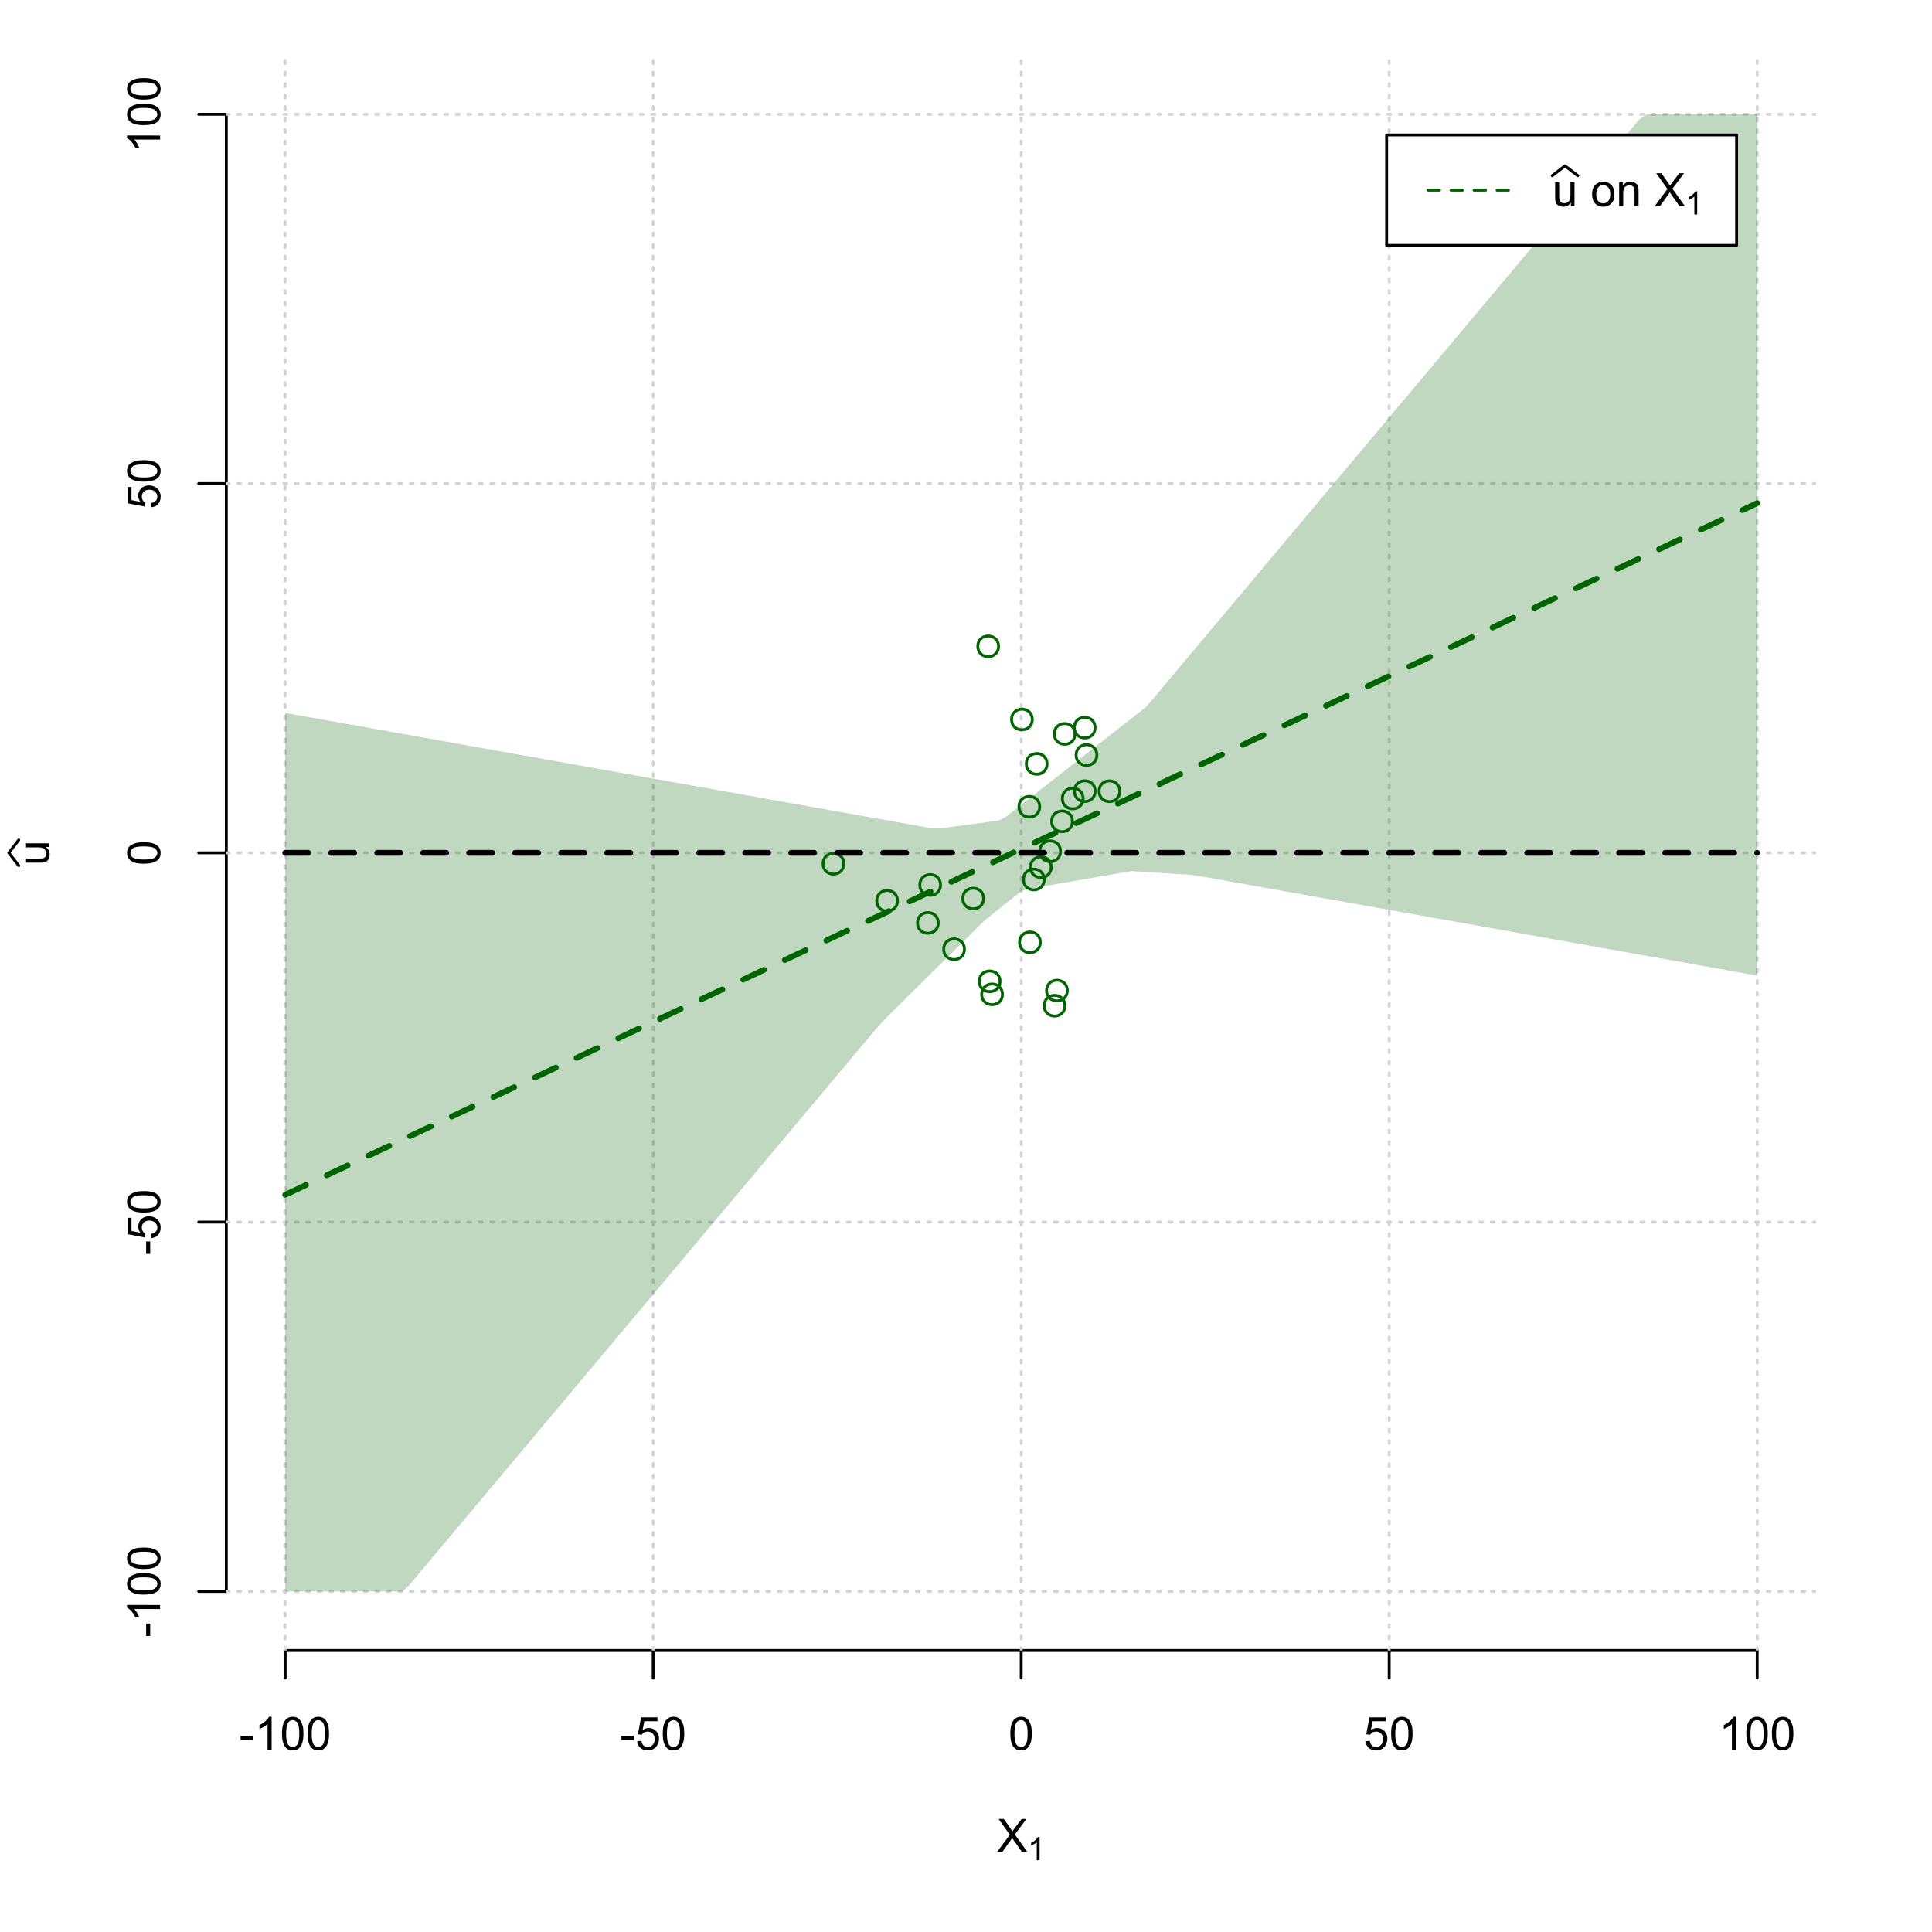 <?xml version="1.0" encoding="UTF-8"?>
<svg xmlns="http://www.w3.org/2000/svg" xmlns:xlink="http://www.w3.org/1999/xlink" width="504pt" height="504pt" viewBox="0 0 504 504" version="1.1">
<defs>
<g>
<symbol overflow="visible" id="glyph0-0">
<path style="stroke:none;" d="M 1.5 0 L 1.5 -7.5 L 7.5 -7.5 L 7.5 0 Z M 1.688 -0.188 L 7.312 -0.188 L 7.312 -7.312 L 1.688 -7.312 Z M 1.688 -0.188 "/>
</symbol>
<symbol overflow="visible" id="glyph0-1">
<path style="stroke:none;" d="M 0.055 0 L 3.375 -4.477 L 0.445 -8.59 L 1.797 -8.59 L 3.359 -6.387 C 3.68 -5.93 3.91 -5.578 4.047 -5.332 C 4.238 -5.645 4.465 -5.969 4.727 -6.312 L 6.457 -8.59 L 7.695 -8.59 L 4.676 -4.539 L 7.93 0 L 6.523 0 L 4.359 -3.062 C 4.238 -3.238 4.113 -3.43 3.984 -3.641 C 3.789 -3.324 3.652 -3.109 3.574 -2.992 L 1.418 0 Z M 0.055 0 "/>
</symbol>
<symbol overflow="visible" id="glyph0-2">
<path style="stroke:none;" d="M 0.383 -2.578 L 0.383 -3.641 L 3.621 -3.641 L 3.621 -2.578 Z M 0.383 -2.578 "/>
</symbol>
<symbol overflow="visible" id="glyph0-3">
<path style="stroke:none;" d="M 4.469 0 L 3.414 0 L 3.414 -6.719 C 3.16 -6.477 2.828 -6.234 2.414 -5.996 C 2 -5.75 1.629 -5.57 1.305 -5.449 L 1.305 -6.469 C 1.895 -6.742 2.41 -7.078 2.852 -7.477 C 3.293 -7.871 3.605 -8.254 3.789 -8.625 L 4.469 -8.625 Z M 4.469 0 "/>
</symbol>
<symbol overflow="visible" id="glyph0-4">
<path style="stroke:none;" d="M 0.5 -4.234 C 0.496 -5.246 0.602 -6.062 0.812 -6.688 C 1.02 -7.305 1.328 -7.785 1.742 -8.121 C 2.148 -8.457 2.668 -8.625 3.297 -8.625 C 3.758 -8.625 4.164 -8.531 4.512 -8.348 C 4.855 -8.16 5.141 -7.891 5.371 -7.543 C 5.594 -7.191 5.773 -6.766 5.906 -6.266 C 6.035 -5.762 6.098 -5.086 6.102 -4.234 C 6.098 -3.227 5.996 -2.414 5.789 -1.797 C 5.578 -1.176 5.266 -0.695 4.859 -0.359 C 4.445 -0.02 3.926 0.145 3.297 0.148 C 2.465 0.145 1.816 -0.148 1.348 -0.742 C 0.781 -1.457 0.496 -2.621 0.5 -4.234 Z M 1.582 -4.234 C 1.582 -2.824 1.746 -1.887 2.074 -1.418 C 2.402 -0.949 2.809 -0.715 3.297 -0.719 C 3.777 -0.715 4.184 -0.949 4.52 -1.422 C 4.848 -1.887 5.016 -2.824 5.016 -4.234 C 5.016 -5.648 4.848 -6.59 4.52 -7.055 C 4.184 -7.516 3.773 -7.746 3.289 -7.75 C 2.801 -7.746 2.414 -7.543 2.125 -7.137 C 1.762 -6.613 1.582 -5.645 1.582 -4.234 Z M 1.582 -4.234 "/>
</symbol>
<symbol overflow="visible" id="glyph0-5">
<path style="stroke:none;" d="M 0.5 -2.25 L 1.605 -2.344 C 1.684 -1.805 1.871 -1.398 2.176 -1.125 C 2.473 -0.852 2.836 -0.715 3.258 -0.719 C 3.766 -0.715 4.195 -0.906 4.547 -1.293 C 4.898 -1.672 5.074 -2.18 5.074 -2.82 C 5.074 -3.414 4.902 -3.891 4.566 -4.242 C 4.227 -4.59 3.785 -4.762 3.242 -4.766 C 2.898 -4.762 2.594 -4.684 2.32 -4.531 C 2.047 -4.375 1.832 -4.176 1.676 -3.93 L 0.688 -4.062 L 1.516 -8.473 L 5.789 -8.473 L 5.789 -7.465 L 2.359 -7.465 L 1.898 -5.156 C 2.414 -5.516 2.953 -5.695 3.523 -5.695 C 4.27 -5.695 4.902 -5.434 5.422 -4.914 C 5.934 -4.395 6.191 -3.727 6.195 -2.914 C 6.191 -2.133 5.965 -1.461 5.516 -0.898 C 4.961 -0.199 4.211 0.145 3.258 0.148 C 2.477 0.145 1.836 -0.07 1.344 -0.508 C 0.844 -0.941 0.562 -1.523 0.5 -2.25 Z M 0.5 -2.25 "/>
</symbol>
<symbol overflow="visible" id="glyph0-6">
<path style="stroke:none;" d="M 4.867 0 L 4.867 -0.914 C 4.379 -0.211 3.723 0.141 2.895 0.141 C 2.527 0.141 2.184 0.07 1.867 -0.07 C 1.547 -0.211 1.309 -0.387 1.156 -0.602 C 1 -0.812 0.895 -1.074 0.832 -1.383 C 0.785 -1.59 0.762 -1.918 0.766 -2.367 L 0.766 -6.223 L 1.82 -6.223 L 1.82 -2.773 C 1.816 -2.219 1.84 -1.848 1.887 -1.656 C 1.949 -1.379 2.09 -1.16 2.309 -1.004 C 2.523 -0.84 2.789 -0.762 3.105 -0.766 C 3.418 -0.762 3.715 -0.844 3.996 -1.008 C 4.273 -1.172 4.469 -1.391 4.586 -1.672 C 4.699 -1.949 4.758 -2.355 4.758 -2.891 L 4.758 -6.223 L 5.812 -6.223 L 5.812 0 Z M 4.867 0 "/>
</symbol>
<symbol overflow="visible" id="glyph0-7">
<path style="stroke:none;" d=""/>
</symbol>
<symbol overflow="visible" id="glyph0-8">
<path style="stroke:none;" d="M 0.398 -3.109 C 0.398 -4.262 0.719 -5.117 1.359 -5.672 C 1.895 -6.133 2.547 -6.363 3.316 -6.363 C 4.172 -6.363 4.871 -6.082 5.414 -5.52 C 5.953 -4.957 6.223 -4.184 6.227 -3.199 C 6.223 -2.398 6.102 -1.766 5.867 -1.309 C 5.625 -0.848 5.277 -0.492 4.82 -0.238 C 4.359 0.016 3.859 0.141 3.316 0.141 C 2.441 0.141 1.734 -0.137 1.203 -0.695 C 0.664 -1.254 0.398 -2.059 0.398 -3.109 Z M 1.484 -3.109 C 1.48 -2.309 1.656 -1.711 2.004 -1.32 C 2.348 -0.922 2.785 -0.727 3.316 -0.727 C 3.84 -0.727 4.273 -0.926 4.621 -1.324 C 4.969 -1.723 5.145 -2.328 5.145 -3.148 C 5.145 -3.914 4.969 -4.496 4.617 -4.895 C 4.266 -5.289 3.832 -5.488 3.316 -5.492 C 2.785 -5.488 2.348 -5.293 2.004 -4.898 C 1.656 -4.5 1.48 -3.902 1.484 -3.109 Z M 1.484 -3.109 "/>
</symbol>
<symbol overflow="visible" id="glyph0-9">
<path style="stroke:none;" d="M 0.789 0 L 0.789 -6.223 L 1.742 -6.223 L 1.742 -5.336 C 2.195 -6.02 2.855 -6.363 3.719 -6.363 C 4.09 -6.363 4.434 -6.293 4.754 -6.16 C 5.066 -6.023 5.305 -5.848 5.461 -5.633 C 5.617 -5.41 5.727 -5.152 5.789 -4.852 C 5.828 -4.656 5.848 -4.312 5.848 -3.828 L 5.848 0 L 4.793 0 L 4.793 -3.785 C 4.793 -4.215 4.75 -4.535 4.668 -4.75 C 4.586 -4.961 4.441 -5.129 4.234 -5.258 C 4.023 -5.383 3.777 -5.449 3.5 -5.449 C 3.047 -5.449 2.66 -5.305 2.332 -5.02 C 2.004 -4.734 1.84 -4.195 1.844 -3.398 L 1.844 0 Z M 0.789 0 "/>
</symbol>
<symbol overflow="visible" id="glyph1-0">
<path style="stroke:none;" d="M 1.051 0 L 1.051 -5.25 L 5.25 -5.25 L 5.25 0 Z M 1.18 -0.133 L 5.117 -0.133 L 5.117 -5.117 L 1.18 -5.117 Z M 1.18 -0.133 "/>
</symbol>
<symbol overflow="visible" id="glyph1-1">
<path style="stroke:none;" d="M 3.129 0 L 2.391 0 L 2.391 -4.703 C 2.211 -4.531 1.977 -4.363 1.691 -4.195 C 1.398 -4.023 1.141 -3.895 0.914 -3.812 L 0.914 -4.527 C 1.328 -4.719 1.688 -4.953 1.996 -5.234 C 2.305 -5.508 2.523 -5.777 2.652 -6.039 L 3.129 -6.039 Z M 3.129 0 "/>
</symbol>
<symbol overflow="visible" id="glyph2-0">
<path style="stroke:none;" d="M 0 -1.5 L -7.5 -1.5 L -7.5 -7.5 L 0 -7.5 Z M -0.188 -1.688 L -0.188 -7.312 L -7.312 -7.312 L -7.312 -1.688 Z M -0.188 -1.688 "/>
</symbol>
<symbol overflow="visible" id="glyph2-1">
<path style="stroke:none;" d="M 0 -4.867 L -0.914 -4.867 C -0.211 -4.379 0.141 -3.723 0.141 -2.895 C 0.141 -2.527 0.07 -2.184 -0.07 -1.867 C -0.211 -1.547 -0.387 -1.309 -0.598 -1.156 C -0.809 -1 -1.07 -0.895 -1.383 -0.832 C -1.59 -0.789 -1.918 -0.766 -2.367 -0.77 L -6.223 -0.77 L -6.223 -1.824 L -2.773 -1.824 C -2.219 -1.82 -1.848 -1.844 -1.656 -1.887 C -1.379 -1.949 -1.16 -2.09 -1.004 -2.309 C -0.84 -2.523 -0.762 -2.789 -0.766 -3.105 C -0.762 -3.418 -0.844 -3.715 -1.008 -3.996 C -1.172 -4.273 -1.391 -4.469 -1.672 -4.586 C -1.945 -4.699 -2.352 -4.758 -2.887 -4.758 L -6.223 -4.758 L -6.223 -5.812 L 0 -5.812 Z M 0 -4.867 "/>
</symbol>
<symbol overflow="visible" id="glyph2-2">
<path style="stroke:none;" d="M -2.578 -0.383 L -3.641 -0.383 L -3.641 -3.621 L -2.578 -3.621 Z M -2.578 -0.383 "/>
</symbol>
<symbol overflow="visible" id="glyph2-3">
<path style="stroke:none;" d="M 0 -4.469 L 0 -3.414 L -6.719 -3.418 C -6.477 -3.16 -6.234 -2.828 -5.996 -2.418 C -5.75 -2.004 -5.57 -1.633 -5.449 -1.309 L -6.469 -1.309 C -6.742 -1.895 -7.078 -2.41 -7.477 -2.852 C -7.871 -3.293 -8.254 -3.605 -8.625 -3.793 L -8.625 -4.473 Z M 0 -4.469 "/>
</symbol>
<symbol overflow="visible" id="glyph2-4">
<path style="stroke:none;" d="M -4.234 -0.5 C -5.246 -0.496 -6.062 -0.602 -6.688 -0.812 C -7.305 -1.02 -7.785 -1.328 -8.121 -1.742 C -8.457 -2.152 -8.625 -2.672 -8.625 -3.301 C -8.625 -3.758 -8.531 -4.164 -8.348 -4.512 C -8.16 -4.859 -7.891 -5.145 -7.543 -5.371 C -7.191 -5.594 -6.766 -5.773 -6.266 -5.906 C -5.762 -6.035 -5.086 -6.098 -4.234 -6.102 C -3.223 -6.098 -2.41 -5.996 -1.793 -5.789 C -1.176 -5.578 -0.695 -5.266 -0.359 -4.859 C -0.02 -4.445 0.145 -3.926 0.148 -3.297 C 0.145 -2.465 -0.148 -1.816 -0.742 -1.348 C -1.457 -0.781 -2.621 -0.496 -4.234 -0.5 Z M -4.234 -1.582 C -2.824 -1.582 -1.887 -1.746 -1.418 -2.074 C -0.949 -2.402 -0.715 -2.809 -0.719 -3.297 C -0.715 -3.777 -0.949 -4.184 -1.422 -4.52 C -1.887 -4.848 -2.824 -5.016 -4.234 -5.016 C -5.648 -5.016 -6.59 -4.848 -7.055 -4.52 C -7.516 -4.188 -7.746 -3.777 -7.75 -3.289 C -7.746 -2.801 -7.543 -2.414 -7.137 -2.129 C -6.613 -1.762 -5.645 -1.582 -4.234 -1.582 Z M -4.234 -1.582 "/>
</symbol>
<symbol overflow="visible" id="glyph2-5">
<path style="stroke:none;" d="M -2.25 -0.5 L -2.344 -1.605 C -1.805 -1.684 -1.398 -1.871 -1.125 -2.176 C -0.852 -2.473 -0.715 -2.836 -0.719 -3.258 C -0.715 -3.766 -0.906 -4.195 -1.293 -4.547 C -1.672 -4.898 -2.18 -5.074 -2.816 -5.074 C -3.414 -5.074 -3.891 -4.902 -4.242 -4.566 C -4.59 -4.227 -4.762 -3.785 -4.766 -3.242 C -4.762 -2.898 -4.684 -2.594 -4.531 -2.32 C -4.375 -2.047 -4.176 -1.832 -3.93 -1.676 L -4.062 -0.688 L -8.473 -1.52 L -8.473 -5.789 L -7.465 -5.789 L -7.465 -2.363 L -5.156 -1.898 C -5.516 -2.414 -5.695 -2.953 -5.695 -3.523 C -5.695 -4.27 -5.434 -4.902 -4.914 -5.422 C -4.395 -5.934 -3.727 -6.191 -2.91 -6.195 C -2.133 -6.191 -1.461 -5.965 -0.895 -5.516 C -0.199 -4.961 0.145 -4.211 0.148 -3.258 C 0.145 -2.477 -0.07 -1.836 -0.508 -1.344 C -0.941 -0.848 -1.523 -0.566 -2.25 -0.5 Z M -2.25 -0.5 "/>
</symbol>
</g>
<clipPath id="clip1">
  <path d="M 74 14.398 L 75 14.398 L 75 430.559 L 74 430.559 Z M 74 14.398 "/>
</clipPath>
<clipPath id="clip2">
  <path d="M 170 14.398 L 171 14.398 L 171 430.559 L 170 430.559 Z M 170 14.398 "/>
</clipPath>
<clipPath id="clip3">
  <path d="M 266 14.398 L 267 14.398 L 267 430.559 L 266 430.559 Z M 266 14.398 "/>
</clipPath>
<clipPath id="clip4">
  <path d="M 362 14.398 L 363 14.398 L 363 430.559 L 362 430.559 Z M 362 14.398 "/>
</clipPath>
<clipPath id="clip5">
  <path d="M 458 14.398 L 459 14.398 L 459 430.559 L 458 430.559 Z M 458 14.398 "/>
</clipPath>
<clipPath id="clip6">
  <path d="M 59.039 414 L 473.758 414 L 473.758 416 L 59.039 416 Z M 59.039 414 "/>
</clipPath>
<clipPath id="clip7">
  <path d="M 59.039 318 L 473.758 318 L 473.758 320 L 59.039 320 Z M 59.039 318 "/>
</clipPath>
<clipPath id="clip8">
  <path d="M 59.039 222 L 473.758 222 L 473.758 223 L 59.039 223 Z M 59.039 222 "/>
</clipPath>
<clipPath id="clip9">
  <path d="M 59.039 125 L 473.758 125 L 473.758 127 L 59.039 127 Z M 59.039 125 "/>
</clipPath>
<clipPath id="clip10">
  <path d="M 59.039 29 L 473.758 29 L 473.758 31 L 59.039 31 Z M 59.039 29 "/>
</clipPath>
</defs>
<g id="surface4536">
<rect x="0" y="0" width="504" height="504" style="fill:rgb(100%,100%,100%);fill-opacity:1;stroke:none;"/>
<g style="fill:rgb(0%,0%,0%);fill-opacity:1;">
  <use xlink:href="#glyph0-1" x="260.062" y="483.102"/>
</g>
<g style="fill:rgb(0%,0%,0%);fill-opacity:1;">
  <use xlink:href="#glyph1-1" x="268.066" y="485.281"/>
</g>
<g style="fill:rgb(0%,0%,0%);fill-opacity:1;">
  <use xlink:href="#glyph2-1" x="12.82" y="225.816"/>
</g>
<path style="fill:none;stroke-width:0.75;stroke-linecap:round;stroke-linejoin:round;stroke:rgb(0%,0%,0%);stroke-opacity:1;stroke-miterlimit:10;" d="M 4.879 225.816 L 2.301 222.48 L 4.879 219.145 "/>
<path style="fill:none;stroke-width:0.75;stroke-linecap:round;stroke-linejoin:round;stroke:rgb(0%,0%,0%);stroke-opacity:1;stroke-miterlimit:10;" d="M 74.398 430.559 L 458.398 430.559 "/>
<path style="fill:none;stroke-width:0.75;stroke-linecap:round;stroke-linejoin:round;stroke:rgb(0%,0%,0%);stroke-opacity:1;stroke-miterlimit:10;" d="M 74.398 430.559 L 74.398 437.762 "/>
<path style="fill:none;stroke-width:0.75;stroke-linecap:round;stroke-linejoin:round;stroke:rgb(0%,0%,0%);stroke-opacity:1;stroke-miterlimit:10;" d="M 170.398 430.559 L 170.398 437.762 "/>
<path style="fill:none;stroke-width:0.75;stroke-linecap:round;stroke-linejoin:round;stroke:rgb(0%,0%,0%);stroke-opacity:1;stroke-miterlimit:10;" d="M 266.398 430.559 L 266.398 437.762 "/>
<path style="fill:none;stroke-width:0.75;stroke-linecap:round;stroke-linejoin:round;stroke:rgb(0%,0%,0%);stroke-opacity:1;stroke-miterlimit:10;" d="M 362.398 430.559 L 362.398 437.762 "/>
<path style="fill:none;stroke-width:0.75;stroke-linecap:round;stroke-linejoin:round;stroke:rgb(0%,0%,0%);stroke-opacity:1;stroke-miterlimit:10;" d="M 458.398 430.559 L 458.398 437.762 "/>
<g style="fill:rgb(0%,0%,0%);fill-opacity:1;">
  <use xlink:href="#glyph0-2" x="62.391" y="456.48"/>
  <use xlink:href="#glyph0-3" x="66.387" y="456.48"/>
  <use xlink:href="#glyph0-4" x="73.061" y="456.48"/>
  <use xlink:href="#glyph0-4" x="79.734" y="456.48"/>
</g>
<g style="fill:rgb(0%,0%,0%);fill-opacity:1;">
  <use xlink:href="#glyph0-2" x="161.727" y="456.48"/>
  <use xlink:href="#glyph0-5" x="165.723" y="456.48"/>
  <use xlink:href="#glyph0-4" x="172.396" y="456.48"/>
</g>
<g style="fill:rgb(0%,0%,0%);fill-opacity:1;">
  <use xlink:href="#glyph0-4" x="263.062" y="456.48"/>
</g>
<g style="fill:rgb(0%,0%,0%);fill-opacity:1;">
  <use xlink:href="#glyph0-5" x="355.727" y="456.48"/>
  <use xlink:href="#glyph0-4" x="362.4" y="456.48"/>
</g>
<g style="fill:rgb(0%,0%,0%);fill-opacity:1;">
  <use xlink:href="#glyph0-3" x="448.387" y="456.48"/>
  <use xlink:href="#glyph0-4" x="455.061" y="456.48"/>
  <use xlink:href="#glyph0-4" x="461.734" y="456.48"/>
</g>
<path style="fill:none;stroke-width:0.75;stroke-linecap:round;stroke-linejoin:round;stroke:rgb(0%,0%,0%);stroke-opacity:1;stroke-miterlimit:10;" d="M 59.039 415.148 L 59.039 29.812 "/>
<path style="fill:none;stroke-width:0.75;stroke-linecap:round;stroke-linejoin:round;stroke:rgb(0%,0%,0%);stroke-opacity:1;stroke-miterlimit:10;" d="M 59.039 415.148 L 51.84 415.148 "/>
<path style="fill:none;stroke-width:0.75;stroke-linecap:round;stroke-linejoin:round;stroke:rgb(0%,0%,0%);stroke-opacity:1;stroke-miterlimit:10;" d="M 59.039 318.812 L 51.84 318.812 "/>
<path style="fill:none;stroke-width:0.75;stroke-linecap:round;stroke-linejoin:round;stroke:rgb(0%,0%,0%);stroke-opacity:1;stroke-miterlimit:10;" d="M 59.039 222.48 L 51.84 222.48 "/>
<path style="fill:none;stroke-width:0.75;stroke-linecap:round;stroke-linejoin:round;stroke:rgb(0%,0%,0%);stroke-opacity:1;stroke-miterlimit:10;" d="M 59.039 126.148 L 51.84 126.148 "/>
<path style="fill:none;stroke-width:0.75;stroke-linecap:round;stroke-linejoin:round;stroke:rgb(0%,0%,0%);stroke-opacity:1;stroke-miterlimit:10;" d="M 59.039 29.812 L 51.84 29.812 "/>
<g style="fill:rgb(0%,0%,0%);fill-opacity:1;">
  <use xlink:href="#glyph2-2" x="41.762" y="427.156"/>
  <use xlink:href="#glyph2-3" x="41.762" y="423.16"/>
  <use xlink:href="#glyph2-4" x="41.762" y="416.486"/>
  <use xlink:href="#glyph2-4" x="41.762" y="409.812"/>
</g>
<g style="fill:rgb(0%,0%,0%);fill-opacity:1;">
  <use xlink:href="#glyph2-2" x="41.762" y="327.484"/>
  <use xlink:href="#glyph2-5" x="41.762" y="323.488"/>
  <use xlink:href="#glyph2-4" x="41.762" y="316.814"/>
</g>
<g style="fill:rgb(0%,0%,0%);fill-opacity:1;">
  <use xlink:href="#glyph2-4" x="41.762" y="225.816"/>
</g>
<g style="fill:rgb(0%,0%,0%);fill-opacity:1;">
  <use xlink:href="#glyph2-5" x="41.762" y="132.82"/>
  <use xlink:href="#glyph2-4" x="41.762" y="126.146"/>
</g>
<g style="fill:rgb(0%,0%,0%);fill-opacity:1;">
  <use xlink:href="#glyph2-3" x="41.762" y="39.824"/>
  <use xlink:href="#glyph2-4" x="41.762" y="33.15"/>
  <use xlink:href="#glyph2-4" x="41.762" y="26.477"/>
</g>
<g clip-path="url(#clip1)" clip-rule="nonzero">
<path style="fill:none;stroke-width:0.75;stroke-linecap:round;stroke-linejoin:round;stroke:rgb(82.745%,82.745%,82.745%);stroke-opacity:1;stroke-dasharray:0.75,2.25;stroke-miterlimit:10;" d="M 74.398 430.559 L 74.398 14.398 "/>
</g>
<g clip-path="url(#clip2)" clip-rule="nonzero">
<path style="fill:none;stroke-width:0.75;stroke-linecap:round;stroke-linejoin:round;stroke:rgb(82.745%,82.745%,82.745%);stroke-opacity:1;stroke-dasharray:0.75,2.25;stroke-miterlimit:10;" d="M 170.398 430.559 L 170.398 14.398 "/>
</g>
<g clip-path="url(#clip3)" clip-rule="nonzero">
<path style="fill:none;stroke-width:0.75;stroke-linecap:round;stroke-linejoin:round;stroke:rgb(82.745%,82.745%,82.745%);stroke-opacity:1;stroke-dasharray:0.75,2.25;stroke-miterlimit:10;" d="M 266.398 430.559 L 266.398 14.398 "/>
</g>
<g clip-path="url(#clip4)" clip-rule="nonzero">
<path style="fill:none;stroke-width:0.75;stroke-linecap:round;stroke-linejoin:round;stroke:rgb(82.745%,82.745%,82.745%);stroke-opacity:1;stroke-dasharray:0.75,2.25;stroke-miterlimit:10;" d="M 362.398 430.559 L 362.398 14.398 "/>
</g>
<g clip-path="url(#clip5)" clip-rule="nonzero">
<path style="fill:none;stroke-width:0.75;stroke-linecap:round;stroke-linejoin:round;stroke:rgb(82.745%,82.745%,82.745%);stroke-opacity:1;stroke-dasharray:0.75,2.25;stroke-miterlimit:10;" d="M 458.398 430.559 L 458.398 14.398 "/>
</g>
<g clip-path="url(#clip6)" clip-rule="nonzero">
<path style="fill:none;stroke-width:0.75;stroke-linecap:round;stroke-linejoin:round;stroke:rgb(82.745%,82.745%,82.745%);stroke-opacity:1;stroke-dasharray:0.75,2.25;stroke-miterlimit:10;" d="M 59.039 415.148 L 473.762 415.148 "/>
</g>
<g clip-path="url(#clip7)" clip-rule="nonzero">
<path style="fill:none;stroke-width:0.75;stroke-linecap:round;stroke-linejoin:round;stroke:rgb(82.745%,82.745%,82.745%);stroke-opacity:1;stroke-dasharray:0.75,2.25;stroke-miterlimit:10;" d="M 59.039 318.812 L 473.762 318.812 "/>
</g>
<g clip-path="url(#clip8)" clip-rule="nonzero">
<path style="fill:none;stroke-width:0.75;stroke-linecap:round;stroke-linejoin:round;stroke:rgb(82.745%,82.745%,82.745%);stroke-opacity:1;stroke-dasharray:0.75,2.25;stroke-miterlimit:10;" d="M 59.039 222.48 L 473.762 222.48 "/>
</g>
<g clip-path="url(#clip9)" clip-rule="nonzero">
<path style="fill:none;stroke-width:0.75;stroke-linecap:round;stroke-linejoin:round;stroke:rgb(82.745%,82.745%,82.745%);stroke-opacity:1;stroke-dasharray:0.75,2.25;stroke-miterlimit:10;" d="M 59.039 126.148 L 473.762 126.148 "/>
</g>
<g clip-path="url(#clip10)" clip-rule="nonzero">
<path style="fill:none;stroke-width:0.75;stroke-linecap:round;stroke-linejoin:round;stroke:rgb(82.745%,82.745%,82.745%);stroke-opacity:1;stroke-dasharray:0.75,2.25;stroke-miterlimit:10;" d="M 59.039 29.812 L 473.762 29.812 "/>
</g>
<path style=" stroke:none;fill-rule:nonzero;fill:rgb(0%,39.216%,0%);fill-opacity:0.251;" d="M 74.398 151.715 L 74.398 185.977 L 76.32 186.32 L 78.238 186.66 L 80.16 187.004 L 82.078 187.348 L 84 187.691 L 85.922 188.031 L 87.84 188.375 L 89.762 188.719 L 91.68 189.059 L 93.602 189.402 L 95.52 189.746 L 97.441 190.09 L 99.359 190.43 L 101.281 190.773 L 103.199 191.117 L 105.121 191.457 L 107.039 191.801 L 108.961 192.145 L 110.879 192.488 L 112.801 192.828 L 114.719 193.172 L 116.641 193.516 L 118.559 193.855 L 120.48 194.199 L 122.398 194.543 L 124.32 194.887 L 126.238 195.227 L 128.16 195.57 L 130.078 195.914 L 132 196.254 L 133.922 196.598 L 135.84 196.941 L 137.762 197.285 L 139.68 197.625 L 141.602 197.969 L 143.52 198.312 L 145.441 198.652 L 147.359 198.996 L 149.281 199.34 L 151.199 199.684 L 153.121 200.023 L 155.039 200.367 L 156.961 200.711 L 158.879 201.051 L 160.801 201.395 L 162.719 201.738 L 164.641 202.082 L 166.559 202.422 L 168.48 202.766 L 170.398 203.109 L 172.32 203.449 L 174.238 203.793 L 176.16 204.137 L 178.078 204.48 L 180 204.82 L 181.922 205.164 L 183.84 205.508 L 185.762 205.848 L 187.68 206.191 L 189.602 206.535 L 191.52 206.879 L 193.441 207.219 L 195.359 207.562 L 197.281 207.906 L 199.199 208.246 L 201.121 208.59 L 203.039 208.934 L 204.961 209.277 L 206.879 209.617 L 208.801 209.961 L 210.719 210.305 L 212.641 210.645 L 214.559 210.988 L 216.48 211.332 L 218.398 211.676 L 220.32 212.016 L 222.238 212.359 L 224.16 212.703 L 226.078 213.043 L 229.922 213.73 L 231.84 214.074 L 233.762 214.414 L 235.68 214.758 L 237.602 215.102 L 239.52 215.441 L 241.441 215.785 L 243.359 216.129 L 245.281 216.109 L 247.199 215.852 L 249.121 215.594 L 251.039 215.332 L 252.961 215.074 L 254.879 214.816 L 256.801 214.559 L 258.719 214.301 L 260.641 214.043 L 262.559 212.977 L 264.48 211.469 L 266.398 209.965 L 268.32 208.457 L 270.238 206.953 L 272.16 205.445 L 274.078 203.941 L 276 202.434 L 277.922 200.93 L 279.84 199.422 L 281.762 197.914 L 283.68 196.41 L 285.602 194.902 L 287.52 193.398 L 289.441 191.891 L 291.359 190.387 L 293.281 188.879 L 295.199 187.375 L 297.121 185.867 L 299.039 184.363 L 300.961 182.102 L 302.879 179.812 L 304.801 177.527 L 306.719 175.238 L 308.641 172.949 L 310.559 170.66 L 312.48 168.375 L 314.398 166.086 L 316.32 163.797 L 318.238 161.512 L 320.16 159.223 L 322.078 156.934 L 324 154.648 L 325.922 152.359 L 327.84 150.07 L 329.762 147.785 L 331.68 145.496 L 333.602 143.207 L 335.52 140.922 L 337.441 138.633 L 339.359 136.344 L 341.281 134.055 L 343.199 131.77 L 345.121 129.48 L 347.039 127.191 L 348.961 124.906 L 350.879 122.617 L 352.801 120.328 L 354.719 118.043 L 356.641 115.754 L 358.559 113.465 L 360.48 111.18 L 362.398 108.891 L 364.32 106.602 L 366.238 104.312 L 368.16 102.027 L 370.078 99.738 L 372 97.449 L 373.922 95.164 L 375.84 92.875 L 377.762 90.586 L 379.68 88.301 L 381.602 86.012 L 383.52 83.723 L 385.441 81.438 L 387.359 79.148 L 389.281 76.859 L 391.199 74.574 L 393.121 72.285 L 395.039 69.996 L 396.961 67.707 L 398.879 65.422 L 400.801 63.133 L 402.719 60.844 L 404.641 58.559 L 406.559 56.27 L 408.48 53.98 L 410.398 51.695 L 412.32 49.406 L 414.238 47.117 L 416.16 44.832 L 418.078 42.543 L 421.922 37.965 L 423.84 35.68 L 425.762 33.391 L 427.68 31.102 L 429.602 29.812 L 458.398 29.812 L 458.398 288.766 L 458.398 254.504 L 456.48 254.16 L 454.559 253.816 L 452.641 253.477 L 450.719 253.133 L 448.801 252.789 L 446.879 252.445 L 444.961 252.105 L 443.039 251.762 L 441.121 251.418 L 439.199 251.078 L 437.281 250.734 L 435.359 250.391 L 433.441 250.047 L 431.52 249.707 L 429.602 249.363 L 427.68 249.02 L 425.762 248.68 L 423.84 248.336 L 421.922 247.992 L 420 247.648 L 418.078 247.309 L 416.16 246.965 L 414.238 246.621 L 412.32 246.281 L 410.398 245.938 L 408.48 245.594 L 406.559 245.25 L 404.641 244.91 L 402.719 244.566 L 400.801 244.223 L 398.879 243.883 L 396.961 243.539 L 395.039 243.195 L 393.121 242.852 L 391.199 242.512 L 389.281 242.168 L 387.359 241.824 L 385.441 241.484 L 383.52 241.141 L 381.602 240.797 L 379.68 240.453 L 377.762 240.113 L 375.84 239.77 L 373.922 239.426 L 372 239.086 L 370.078 238.742 L 368.16 238.398 L 366.238 238.055 L 364.32 237.715 L 362.398 237.371 L 360.48 237.027 L 358.559 236.688 L 356.641 236.344 L 354.719 236 L 352.801 235.656 L 350.879 235.316 L 348.961 234.973 L 347.039 234.629 L 345.121 234.289 L 343.199 233.945 L 341.281 233.602 L 339.359 233.258 L 337.441 232.918 L 335.52 232.574 L 333.602 232.23 L 331.68 231.891 L 329.762 231.547 L 327.84 231.203 L 325.922 230.859 L 324 230.52 L 322.078 230.176 L 320.16 229.832 L 318.238 229.492 L 316.32 229.148 L 314.398 228.805 L 312.48 228.461 L 310.559 228.191 L 308.641 228.074 L 306.719 227.957 L 304.801 227.84 L 302.879 227.723 L 300.961 227.605 L 299.039 227.488 L 297.121 227.371 L 295.199 227.258 L 293.281 227.574 L 291.359 227.902 L 289.441 228.234 L 287.52 228.566 L 285.602 228.898 L 283.68 229.227 L 281.762 229.559 L 279.84 229.891 L 277.922 230.219 L 274.078 230.883 L 272.16 231.211 L 270.238 231.543 L 268.32 231.875 L 266.398 232.457 L 264.48 234 L 262.559 235.539 L 260.641 237.082 L 258.719 238.621 L 256.801 240.18 L 254.879 242.078 L 252.961 243.977 L 251.039 245.875 L 249.121 247.773 L 247.199 249.672 L 245.281 251.566 L 243.359 253.465 L 241.441 255.363 L 239.52 257.262 L 237.602 259.16 L 235.68 261.059 L 233.762 262.957 L 231.84 264.855 L 229.922 266.859 L 228 269.039 L 226.078 271.328 L 224.16 273.613 L 222.238 275.902 L 220.32 278.191 L 218.398 280.48 L 216.48 282.766 L 214.559 285.055 L 212.641 287.344 L 210.719 289.629 L 208.801 291.918 L 206.879 294.207 L 204.961 296.492 L 203.039 298.781 L 201.121 301.07 L 199.199 303.355 L 197.281 305.645 L 195.359 307.934 L 193.441 310.223 L 191.52 312.508 L 189.602 314.797 L 187.68 317.086 L 185.762 319.371 L 183.84 321.66 L 181.922 323.949 L 180 326.234 L 178.078 328.523 L 176.16 330.812 L 174.238 333.098 L 172.32 335.387 L 170.398 337.676 L 168.48 339.961 L 166.559 342.25 L 164.641 344.539 L 162.719 346.828 L 160.801 349.113 L 158.879 351.402 L 156.961 353.691 L 155.039 355.977 L 153.121 358.266 L 151.199 360.555 L 149.281 362.84 L 147.359 365.129 L 145.441 367.418 L 143.52 369.703 L 141.602 371.992 L 139.68 374.281 L 137.762 376.57 L 135.84 378.855 L 133.922 381.145 L 132 383.434 L 130.078 385.719 L 128.16 388.008 L 126.238 390.297 L 124.32 392.582 L 122.398 394.871 L 120.48 397.16 L 118.559 399.445 L 116.641 401.734 L 114.719 404.023 L 112.801 406.309 L 110.879 408.598 L 108.961 410.887 L 107.039 413.176 L 105.121 415.148 L 74.398 415.148 Z M 74.398 151.715 "/>
<path style="fill:none;stroke-width:0.75;stroke-linecap:round;stroke-linejoin:round;stroke:rgb(0%,39.216%,0%);stroke-opacity:1;stroke-miterlimit:10;" d="M 272.398 229.434 C 272.398 233.031 267 233.031 267 229.434 C 267 225.832 272.398 225.832 272.398 229.434 "/>
<path style="fill:none;stroke-width:0.75;stroke-linecap:round;stroke-linejoin:round;stroke:rgb(0%,39.216%,0%);stroke-opacity:1;stroke-miterlimit:10;" d="M 292.121 206.41 C 292.121 210.012 286.723 210.012 286.723 206.41 C 286.723 202.809 292.121 202.809 292.121 206.41 "/>
<path style="fill:none;stroke-width:0.75;stroke-linecap:round;stroke-linejoin:round;stroke:rgb(0%,39.216%,0%);stroke-opacity:1;stroke-miterlimit:10;" d="M 244.758 240.762 C 244.758 244.359 239.359 244.359 239.359 240.762 C 239.359 237.16 244.758 237.16 244.758 240.762 "/>
<path style="fill:none;stroke-width:0.75;stroke-linecap:round;stroke-linejoin:round;stroke:rgb(0%,39.216%,0%);stroke-opacity:1;stroke-miterlimit:10;" d="M 285.668 189.824 C 285.668 193.422 280.266 193.422 280.266 189.824 C 280.266 186.223 285.668 186.223 285.668 189.824 "/>
<path style="fill:none;stroke-width:0.75;stroke-linecap:round;stroke-linejoin:round;stroke:rgb(0%,39.216%,0%);stroke-opacity:1;stroke-miterlimit:10;" d="M 260.875 256 C 260.875 259.598 255.473 259.598 255.473 256 C 255.473 252.398 260.875 252.398 260.875 256 "/>
<path style="fill:none;stroke-width:0.75;stroke-linecap:round;stroke-linejoin:round;stroke:rgb(0%,39.216%,0%);stroke-opacity:1;stroke-miterlimit:10;" d="M 277.809 262.359 C 277.809 265.961 272.406 265.961 272.406 262.359 C 272.406 258.758 277.809 258.758 277.809 262.359 "/>
<path style="fill:none;stroke-width:0.75;stroke-linecap:round;stroke-linejoin:round;stroke:rgb(0%,39.216%,0%);stroke-opacity:1;stroke-miterlimit:10;" d="M 273.141 199.277 C 273.141 202.875 267.742 202.875 267.742 199.277 C 267.742 195.676 273.141 195.676 273.141 199.277 "/>
<path style="fill:none;stroke-width:0.75;stroke-linecap:round;stroke-linejoin:round;stroke:rgb(0%,39.216%,0%);stroke-opacity:1;stroke-miterlimit:10;" d="M 274.227 226.215 C 274.227 229.816 268.828 229.816 268.828 226.215 C 268.828 222.617 274.227 222.617 274.227 226.215 "/>
<path style="fill:none;stroke-width:0.75;stroke-linecap:round;stroke-linejoin:round;stroke:rgb(0%,39.216%,0%);stroke-opacity:1;stroke-miterlimit:10;" d="M 245.352 230.855 C 245.352 234.457 239.949 234.457 239.949 230.855 C 239.949 227.258 245.352 227.258 245.352 230.855 "/>
<path style="fill:none;stroke-width:0.75;stroke-linecap:round;stroke-linejoin:round;stroke:rgb(0%,39.216%,0%);stroke-opacity:1;stroke-miterlimit:10;" d="M 286.129 196.973 C 286.129 200.57 280.73 200.57 280.73 196.973 C 280.73 193.371 286.129 193.371 286.129 196.973 "/>
<path style="fill:none;stroke-width:0.75;stroke-linecap:round;stroke-linejoin:round;stroke:rgb(0%,39.216%,0%);stroke-opacity:1;stroke-miterlimit:10;" d="M 276.656 222.074 C 276.656 225.676 271.258 225.676 271.258 222.074 C 271.258 218.477 276.656 218.477 276.656 222.074 "/>
<path style="fill:none;stroke-width:0.75;stroke-linecap:round;stroke-linejoin:round;stroke:rgb(0%,39.216%,0%);stroke-opacity:1;stroke-miterlimit:10;" d="M 282.543 208.305 C 282.543 211.906 277.141 211.906 277.141 208.305 C 277.141 204.707 282.543 204.707 282.543 208.305 "/>
<path style="fill:none;stroke-width:0.75;stroke-linecap:round;stroke-linejoin:round;stroke:rgb(0%,39.216%,0%);stroke-opacity:1;stroke-miterlimit:10;" d="M 269.289 187.691 C 269.289 191.289 263.887 191.289 263.887 187.691 C 263.887 184.09 269.289 184.09 269.289 187.691 "/>
<path style="fill:none;stroke-width:0.75;stroke-linecap:round;stroke-linejoin:round;stroke:rgb(0%,39.216%,0%);stroke-opacity:1;stroke-miterlimit:10;" d="M 251.586 247.621 C 251.586 251.219 246.188 251.219 246.188 247.621 C 246.188 244.02 251.586 244.02 251.586 247.621 "/>
<path style="fill:none;stroke-width:0.75;stroke-linecap:round;stroke-linejoin:round;stroke:rgb(0%,39.216%,0%);stroke-opacity:1;stroke-miterlimit:10;" d="M 220.117 225.336 C 220.117 228.938 214.719 228.938 214.719 225.336 C 214.719 221.738 220.117 221.738 220.117 225.336 "/>
<path style="fill:none;stroke-width:0.75;stroke-linecap:round;stroke-linejoin:round;stroke:rgb(0%,39.216%,0%);stroke-opacity:1;stroke-miterlimit:10;" d="M 261.5 259.391 C 261.5 262.988 256.102 262.988 256.102 259.391 C 256.102 255.789 261.5 255.789 261.5 259.391 "/>
<path style="fill:none;stroke-width:0.75;stroke-linecap:round;stroke-linejoin:round;stroke:rgb(0%,39.216%,0%);stroke-opacity:1;stroke-miterlimit:10;" d="M 271.223 210.457 C 271.223 214.059 265.82 214.059 265.82 210.457 C 265.82 206.859 271.223 206.859 271.223 210.457 "/>
<path style="fill:none;stroke-width:0.75;stroke-linecap:round;stroke-linejoin:round;stroke:rgb(0%,39.216%,0%);stroke-opacity:1;stroke-miterlimit:10;" d="M 285.691 206.387 C 285.691 209.984 280.293 209.984 280.293 206.387 C 280.293 202.785 285.691 202.785 285.691 206.387 "/>
<path style="fill:none;stroke-width:0.75;stroke-linecap:round;stroke-linejoin:round;stroke:rgb(0%,39.216%,0%);stroke-opacity:1;stroke-miterlimit:10;" d="M 278.422 258.402 C 278.422 262.004 273.023 262.004 273.023 258.402 C 273.023 254.805 278.422 254.805 278.422 258.402 "/>
<path style="fill:none;stroke-width:0.75;stroke-linecap:round;stroke-linejoin:round;stroke:rgb(0%,39.216%,0%);stroke-opacity:1;stroke-miterlimit:10;" d="M 256.578 234.402 C 256.578 238 251.176 238 251.176 234.402 C 251.176 230.801 256.578 230.801 256.578 234.402 "/>
<path style="fill:none;stroke-width:0.75;stroke-linecap:round;stroke-linejoin:round;stroke:rgb(0%,39.216%,0%);stroke-opacity:1;stroke-miterlimit:10;" d="M 260.488 168.609 C 260.488 172.211 255.09 172.211 255.09 168.609 C 255.09 165.008 260.488 165.008 260.488 168.609 "/>
<path style="fill:none;stroke-width:0.75;stroke-linecap:round;stroke-linejoin:round;stroke:rgb(0%,39.216%,0%);stroke-opacity:1;stroke-miterlimit:10;" d="M 234.121 234.992 C 234.121 238.59 228.723 238.59 228.723 234.992 C 228.723 231.391 234.121 231.391 234.121 234.992 "/>
<path style="fill:none;stroke-width:0.75;stroke-linecap:round;stroke-linejoin:round;stroke:rgb(0%,39.216%,0%);stroke-opacity:1;stroke-miterlimit:10;" d="M 271.379 245.82 C 271.379 249.422 265.98 249.422 265.98 245.82 C 265.98 242.223 271.379 242.223 271.379 245.82 "/>
<path style="fill:none;stroke-width:0.75;stroke-linecap:round;stroke-linejoin:round;stroke:rgb(0%,39.216%,0%);stroke-opacity:1;stroke-miterlimit:10;" d="M 279.754 214.27 C 279.754 217.867 274.355 217.867 274.355 214.27 C 274.355 210.668 279.754 210.668 279.754 214.27 "/>
<path style="fill:none;stroke-width:0.75;stroke-linecap:round;stroke-linejoin:round;stroke:rgb(0%,39.216%,0%);stroke-opacity:1;stroke-miterlimit:10;" d="M 280.434 191.457 C 280.434 195.059 275.035 195.059 275.035 191.457 C 275.035 187.855 280.434 187.855 280.434 191.457 "/>
<path style="fill:none;stroke-width:1.5;stroke-linecap:round;stroke-linejoin:round;stroke:rgb(0%,0%,0%);stroke-opacity:1;stroke-dasharray:6,6;stroke-miterlimit:10;" d="M 74.398 222.48 L 458.398 222.48 "/>
<path style="fill:none;stroke-width:1.5;stroke-linecap:round;stroke-linejoin:round;stroke:rgb(0%,39.216%,0%);stroke-opacity:1;stroke-dasharray:6,6;stroke-miterlimit:10;" d="M 74.398 311.684 L 76.32 310.785 L 78.238 309.883 L 80.16 308.98 L 82.078 308.078 L 85.922 306.273 L 87.84 305.371 L 89.762 304.469 L 91.68 303.566 L 93.602 302.664 L 95.52 301.762 L 97.441 300.859 L 99.359 299.957 L 101.281 299.055 L 103.199 298.152 L 105.121 297.25 L 107.039 296.348 L 108.961 295.445 L 110.879 294.543 L 112.801 293.641 L 114.719 292.742 L 116.641 291.84 L 118.559 290.938 L 120.48 290.035 L 122.398 289.133 L 124.32 288.23 L 126.238 287.328 L 128.16 286.426 L 130.078 285.523 L 133.922 283.719 L 135.84 282.816 L 137.762 281.914 L 139.68 281.012 L 141.602 280.109 L 143.52 279.207 L 145.441 278.305 L 147.359 277.402 L 149.281 276.5 L 151.199 275.598 L 153.121 274.699 L 155.039 273.797 L 156.961 272.895 L 158.879 271.992 L 160.801 271.09 L 162.719 270.188 L 164.641 269.285 L 166.559 268.383 L 168.48 267.48 L 170.398 266.578 L 172.32 265.676 L 174.238 264.773 L 176.16 263.871 L 178.078 262.969 L 181.922 261.164 L 183.84 260.262 L 185.762 259.359 L 187.68 258.457 L 189.602 257.555 L 191.52 256.656 L 193.441 255.754 L 195.359 254.852 L 197.281 253.949 L 199.199 253.047 L 201.121 252.145 L 203.039 251.242 L 204.961 250.34 L 206.879 249.438 L 208.801 248.535 L 210.719 247.633 L 212.641 246.73 L 214.559 245.828 L 216.48 244.926 L 218.398 244.023 L 220.32 243.121 L 222.238 242.219 L 224.16 241.316 L 226.078 240.414 L 228 239.512 L 229.922 238.613 L 231.84 237.711 L 233.762 236.809 L 235.68 235.906 L 237.602 235.004 L 239.52 234.102 L 241.441 233.199 L 243.359 232.297 L 245.281 231.395 L 247.199 230.492 L 249.121 229.59 L 251.039 228.688 L 252.961 227.785 L 254.879 226.883 L 256.801 225.98 L 258.719 225.078 L 260.641 224.176 L 262.559 223.273 L 264.48 222.371 L 266.398 221.469 L 268.32 220.57 L 270.238 219.668 L 272.16 218.766 L 274.078 217.863 L 277.922 216.059 L 279.84 215.156 L 281.762 214.254 L 283.68 213.352 L 285.602 212.449 L 287.52 211.547 L 289.441 210.645 L 291.359 209.742 L 293.281 208.84 L 295.199 207.938 L 297.121 207.035 L 299.039 206.133 L 300.961 205.23 L 302.879 204.328 L 304.801 203.426 L 306.719 202.527 L 308.641 201.625 L 310.559 200.723 L 312.48 199.82 L 314.398 198.918 L 316.32 198.016 L 318.238 197.113 L 320.16 196.211 L 322.078 195.309 L 325.922 193.504 L 327.84 192.602 L 329.762 191.699 L 331.68 190.797 L 333.602 189.895 L 335.52 188.992 L 337.441 188.09 L 339.359 187.188 L 341.281 186.285 L 343.199 185.383 L 345.121 184.484 L 347.039 183.582 L 348.961 182.68 L 350.879 181.777 L 352.801 180.875 L 354.719 179.973 L 356.641 179.07 L 358.559 178.168 L 360.48 177.266 L 362.398 176.363 L 364.32 175.461 L 366.238 174.559 L 368.16 173.656 L 370.078 172.754 L 373.922 170.949 L 375.84 170.047 L 377.762 169.145 L 379.68 168.242 L 381.602 167.34 L 383.52 166.441 L 385.441 165.539 L 387.359 164.637 L 389.281 163.734 L 391.199 162.832 L 393.121 161.93 L 395.039 161.027 L 396.961 160.125 L 398.879 159.223 L 400.801 158.32 L 402.719 157.418 L 404.641 156.516 L 406.559 155.613 L 408.48 154.711 L 410.398 153.809 L 412.32 152.906 L 414.238 152.004 L 416.16 151.102 L 418.078 150.199 L 420 149.297 L 421.922 148.398 L 423.84 147.496 L 425.762 146.594 L 427.68 145.691 L 429.602 144.789 L 431.52 143.887 L 433.441 142.984 L 435.359 142.082 L 437.281 141.18 L 439.199 140.277 L 441.121 139.375 L 443.039 138.473 L 444.961 137.57 L 446.879 136.668 L 448.801 135.766 L 450.719 134.863 L 452.641 133.961 L 454.559 133.059 L 456.48 132.156 L 458.398 131.254 "/>
<path style="fill-rule:nonzero;fill:rgb(100%,100%,100%);fill-opacity:1;stroke-width:0.75;stroke-linecap:round;stroke-linejoin:round;stroke:rgb(0%,0%,0%);stroke-opacity:1;stroke-miterlimit:10;" d="M 361.727 35.207 L 453.027 35.207 L 453.027 64.008 L 361.727 64.008 Z M 361.727 35.207 "/>
<path style="fill:none;stroke-width:0.75;stroke-linecap:round;stroke-linejoin:round;stroke:rgb(0%,39.216%,0%);stroke-opacity:1;stroke-dasharray:3,3;stroke-miterlimit:10;" d="M 372.523 49.609 L 394.125 49.609 "/>
<g style="fill:rgb(0%,0%,0%);fill-opacity:1;">
  <use xlink:href="#glyph0-6" x="404.926" y="53.777"/>
</g>
<path style="fill:none;stroke-width:0.75;stroke-linecap:round;stroke-linejoin:round;stroke:rgb(0%,0%,0%);stroke-opacity:1;stroke-miterlimit:10;" d="M 404.926 45.836 L 408.262 43.262 L 411.598 45.836 "/>
<g style="fill:rgb(0%,0%,0%);fill-opacity:1;">
  <use xlink:href="#glyph0-7" x="411.598" y="53.777"/>
  <use xlink:href="#glyph0-8" x="414.932" y="53.777"/>
  <use xlink:href="#glyph0-9" x="421.605" y="53.777"/>
  <use xlink:href="#glyph0-7" x="428.279" y="53.777"/>
</g>
<g style="fill:rgb(0%,0%,0%);fill-opacity:1;">
  <use xlink:href="#glyph0-1" x="431.613" y="53.777"/>
</g>
<g style="fill:rgb(0%,0%,0%);fill-opacity:1;">
  <use xlink:href="#glyph1-1" x="439.617" y="55.957"/>
</g>
<g style="fill:rgb(0%,0%,0%);fill-opacity:1;">
  <use xlink:href="#glyph0-7" x="444.289" y="53.777"/>
</g>
</g>
</svg>
